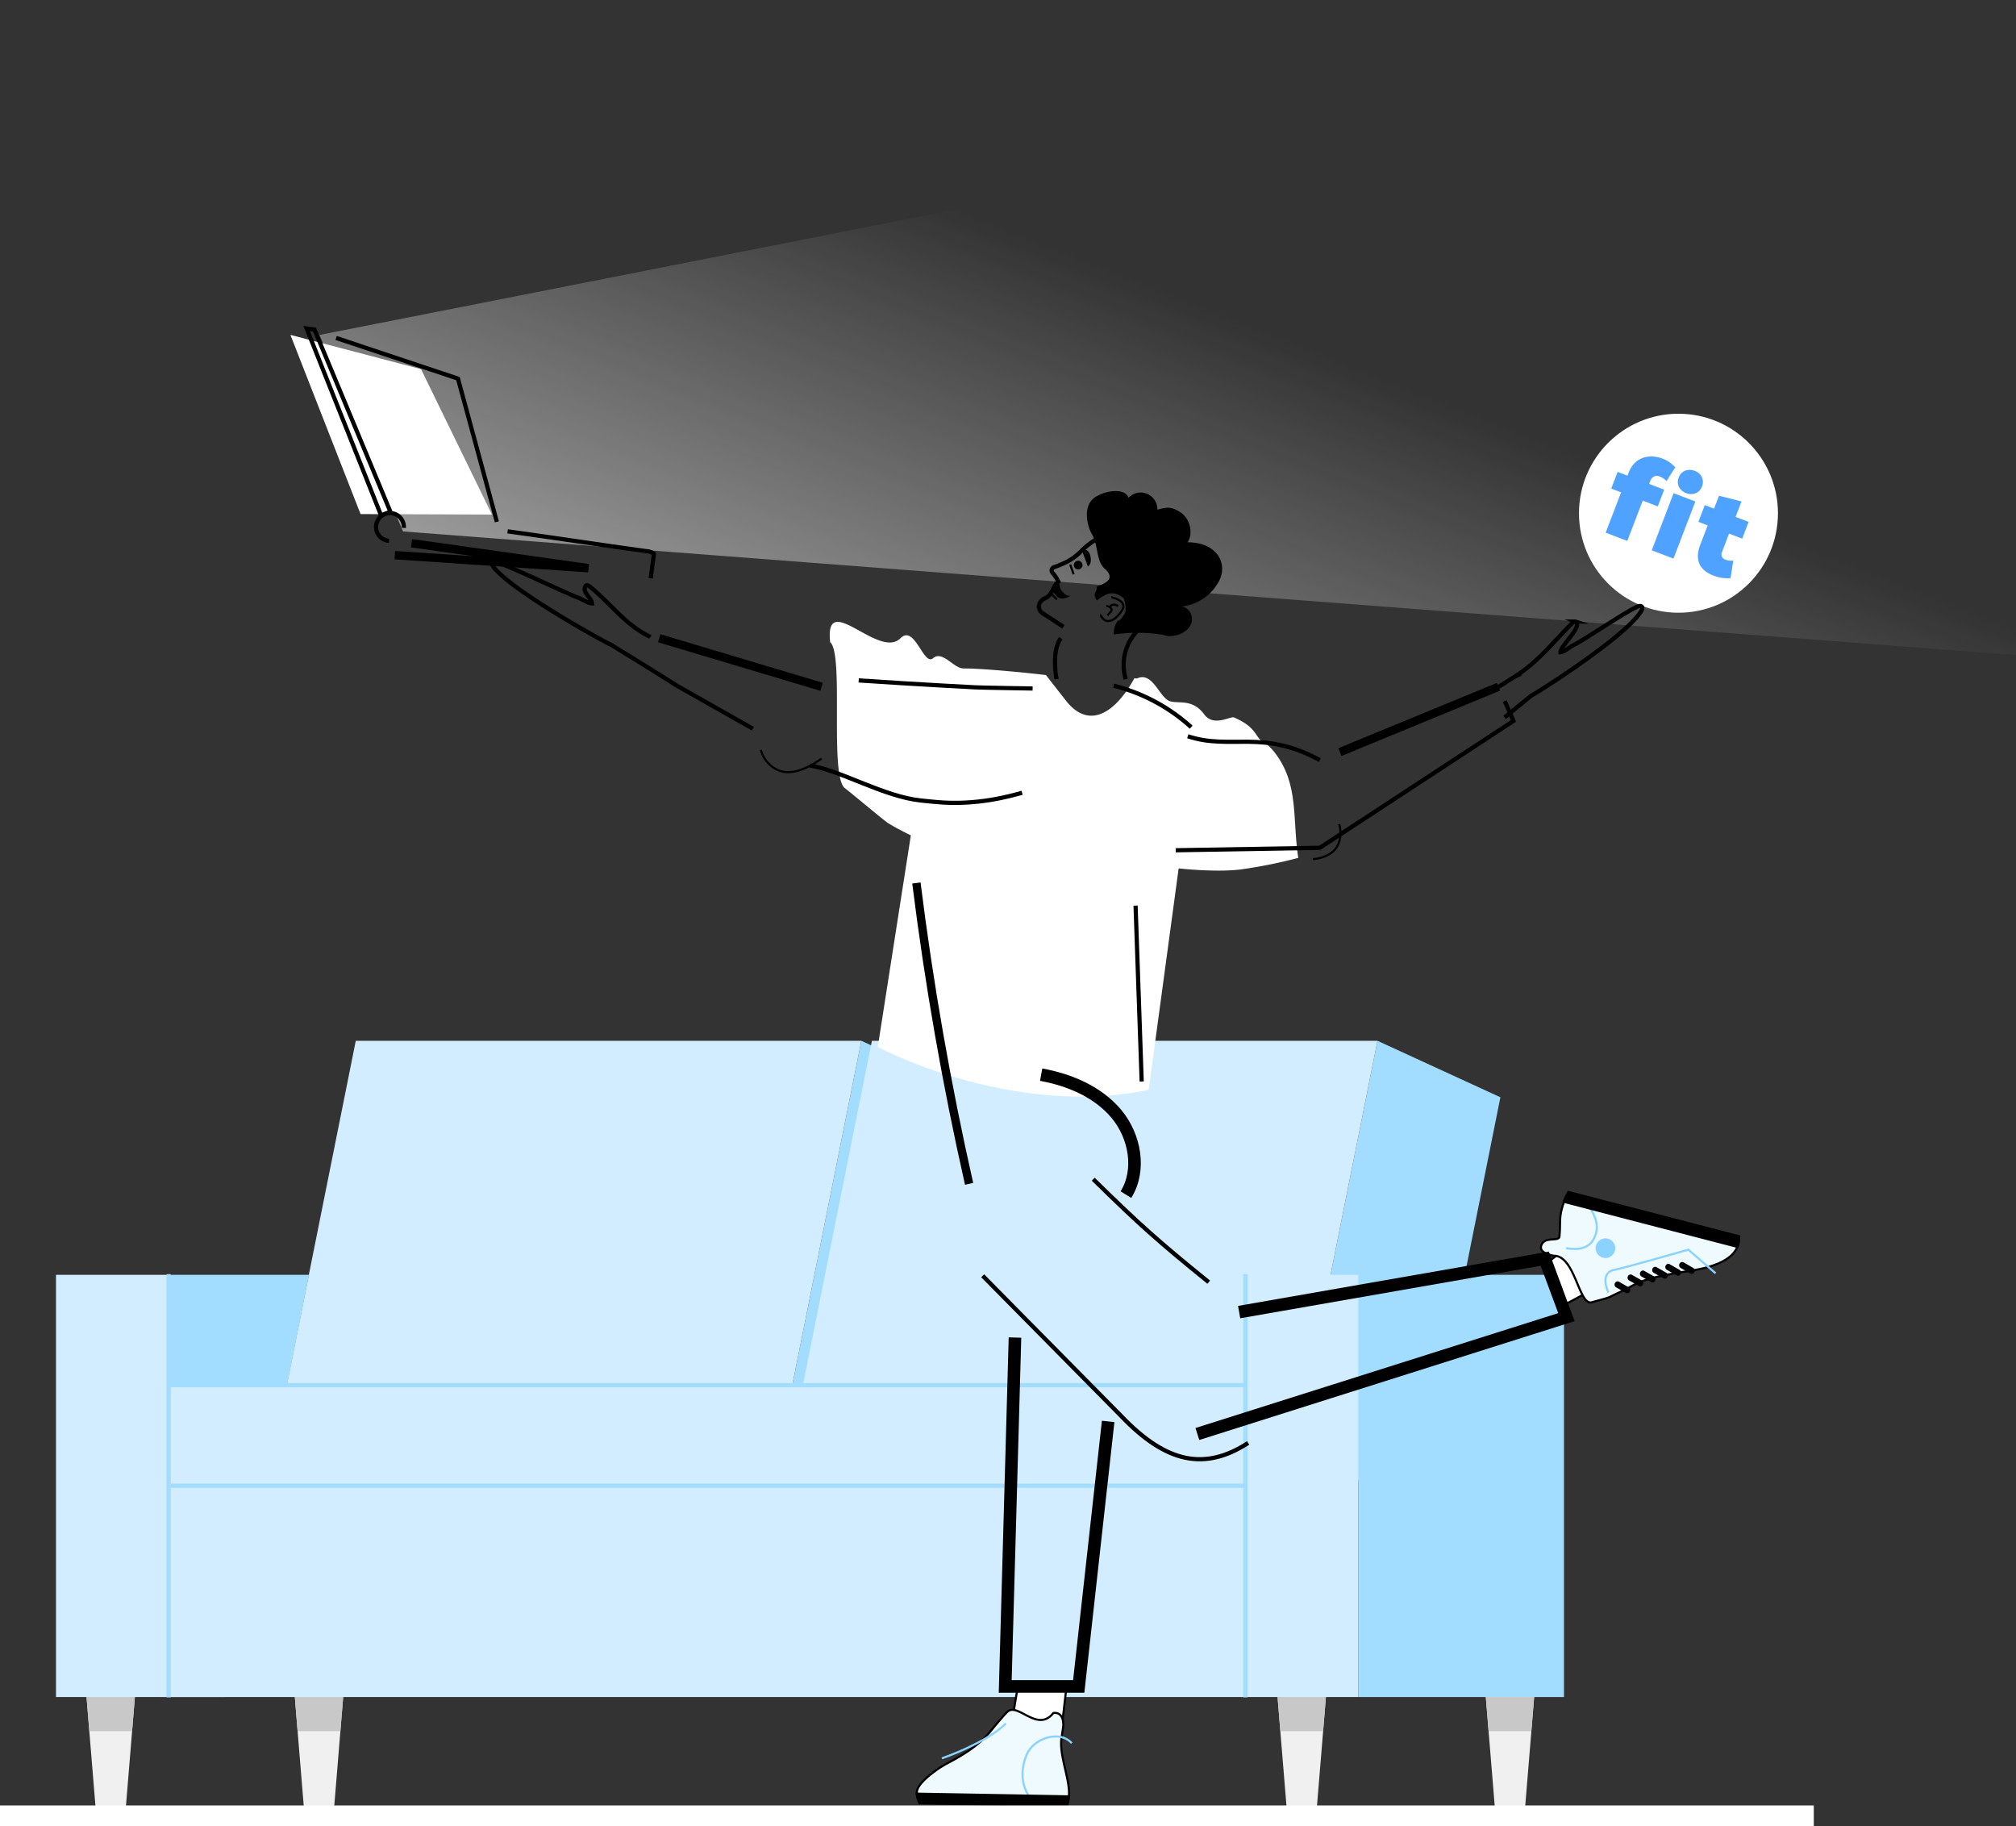 <svg xmlns="http://www.w3.org/2000/svg" xmlns:xlink="http://www.w3.org/1999/xlink" width="962.316" height="871.66" viewBox="0 0 962.316 871.66">
  <rect x="0" y="0" width="962.316" height="871.66" fill="#333333" stroke="none"/>
  <defs>
    <linearGradient id="linear-gradient" x1="-0.115" y1="1.456" x2="0.704" y2="0.656" gradientUnits="objectBoundingBox">
      <stop offset="0" stop-color="#fff"/>
      <stop offset="1" stop-color="#fff" stop-opacity="0"/>
    </linearGradient>
  </defs>
  <g id="Group_36721" data-name="Group 36721" transform="translate(-960 -162.416)">
    <g id="Group_36433" data-name="Group 36433">
      <path id="Path_37728" data-name="Path 37728" d="M1863.988,342.833c1.281-1.555,4.211,312.641,4.211,312.641l-769.937-59.012-39.875-93.785S1862.707,344.388,1863.988,342.833Z" transform="translate(54.117 -180.411)" fill="url(#linear-gradient)"/>
      <g id="Group_35702" data-name="Group 35702" transform="translate(0 -46)">
        <g id="Group_1542" data-name="Group 1542" transform="translate(557.879 231.897)">
          <g id="Group_1428" data-name="Group 1428" transform="translate(428.852 473.242)">
            <g id="Group_1422" data-name="Group 1422" transform="translate(101.015)">
              <path id="Path_898" data-name="Path 898" d="M511.945,455.07h64.079L612.7,272.233l-58.672-26.956Z" transform="translate(-270.612 -245.276)" fill="#a2dcff"/>
              <path id="Path_899" data-name="Path 899" d="M412.72,455.07H654.052l42.083-209.794H454.8Z" transform="translate(-412.72 -245.276)" fill="#d1edff"/>
            </g>
            <g id="Group_1423" data-name="Group 1423" transform="translate(347.384)">
              <path id="Path_900" data-name="Path 900" d="M613.24,455.07h64.079l36.676-182.837-58.672-26.956Z" transform="translate(-371.907 -245.276)" fill="#a2dcff"/>
              <path id="Path_901" data-name="Path 901" d="M514.015,455.07H755.347L797.43,245.276H556.1Z" transform="translate(-514.015 -245.276)" fill="#d1edff"/>
            </g>
            <rect id="Rectangle_1312" data-name="Rectangle 1312" width="98.205" height="201.502" transform="translate(719.82 313.198) rotate(180)" fill="#a2dcff"/>
            <path id="Path_902" data-name="Path 902" d="M393.372,492.7H420.2l39.979-201.5h-66.81Z" transform="translate(-339.413 -179.505)" fill="#a2dcff"/>
            <rect id="Rectangle_1313" data-name="Rectangle 1313" width="53.959" height="201.502" transform="translate(621.615 313.198) rotate(180)" fill="#d1edff"/>
            <rect id="Rectangle_1314" data-name="Rectangle 1314" width="53.959" height="201.502" transform="translate(53.959 313.198) rotate(180)" fill="#d1edff"/>
            <rect id="Rectangle_1315" data-name="Rectangle 1315" width="513.697" height="103.404" transform="translate(567.656 313.198) rotate(180)" fill="#d1edff"/>
            <rect id="Rectangle_1316" data-name="Rectangle 1316" width="513.697" height="45.122" transform="translate(567.656 210.214) rotate(180)" fill="#d1edff"/>
            <path id="Path_906" data-name="Path 906" d="M393.372,313.753c17.458.421,34.914.618,52.37.781l52.37.236,356.589-.233,26.185-.285,26.185-.5-26.185-.5L854.7,312.97l-356.589-.234-52.37.238C428.286,313.137,410.83,313.334,393.372,313.753Z" transform="translate(-339.414 -148.662)" fill="#d1edff"/>
            <g id="Group_1424" data-name="Group 1424" transform="translate(682.5 313.195)">
              <path id="Path_907" data-name="Path 907" d="M651.8,374.048l1.329,16.324,3.1,37.72h14.22l3.1-37.72,1.329-16.324Z" transform="translate(-651.799 -374.048)" fill="#f0f0f0"/>
              <path id="Path_908" data-name="Path 908" d="M674.878,374.048H651.8l1.329,16.324H673.55Z" transform="translate(-651.799 -374.048)" fill="#c8c8c8"/>
            </g>
            <g id="Group_1425" data-name="Group 1425" transform="translate(583.096 313.195)">
              <path id="Path_909" data-name="Path 909" d="M610.929,374.048l1.329,16.324,3.1,37.72h14.22l3.1-37.72,1.329-16.324Z" transform="translate(-610.929 -374.048)" fill="#f0f0f0"/>
              <path id="Path_910" data-name="Path 910" d="M634.008,374.048H610.929l1.329,16.324h20.421Z" transform="translate(-610.929 -374.048)" fill="#c8c8c8"/>
            </g>
            <g id="Group_1426" data-name="Group 1426" transform="translate(114 313.195)">
              <path id="Path_911" data-name="Path 911" d="M418.058,374.048l1.329,16.324,3.1,37.72h14.219l3.1-37.72,1.329-16.324Z" transform="translate(-418.058 -374.048)" fill="#f0f0f0"/>
              <path id="Path_912" data-name="Path 912" d="M434.063,390.371h5.746l1.329-16.324H418.058l1.329,16.324h14.675" transform="translate(-418.058 -374.048)" fill="#c8c8c8"/>
            </g>
            <g id="Group_1427" data-name="Group 1427" transform="translate(14.574 313.195)">
              <path id="Path_913" data-name="Path 913" d="M377.179,374.048l1.329,16.324,3.1,37.72h14.22l3.1-37.72,1.329-16.324Z" transform="translate(-377.179 -374.048)" fill="#f0f0f0"/>
              <path id="Path_914" data-name="Path 914" d="M377.179,374.048l1.329,16.324h20.421l1.329-16.324Z" transform="translate(-377.179 -374.048)" fill="#c8c8c8"/>
            </g>
            <line id="Line_118" data-name="Line 118" x2="513" transform="translate(54.769 212.36)" fill="none" stroke="#a2dcff" stroke-width="2"/>
            <line id="Line_121" data-name="Line 121" x2="513" transform="translate(54.769 164.36)" fill="none" stroke="#a2dcff" stroke-width="2"/>
            <line id="Line_119" data-name="Line 119" y2="202" transform="translate(567.769 111.36)" fill="none" stroke="#a2dcff" stroke-width="2"/>
            <line id="Line_120" data-name="Line 120" y2="202" transform="translate(53.769 111.36)" fill="none" stroke="#a2dcff" stroke-width="2"/>
          </g>
          <path id="Path_915" data-name="Path 915" d="M689.586,280.73l-14.3,105.7c-66.126,13.562-129.312-20.513-129.312-20.513l15.787-100.974c-.628-.287-1.292-.6-1.917-.915-2.846-1.452-5.886-3.04-8.948-4.918-1.8-1.077-18.7-15.328-20.476-16.536-7.768-5.212-.37-63.993-7.177-69.808-2.765-25.433,23.218,8.474,33.547-1.875,6.812-6.822,11.03,13.525,15.593,9.486,4.6-3.76,9.734,4.92,14.557,4.937,10.067-.034,33.175,2.369,39.314,3.15l9.466,12.117c11.105,14.214,23.531,5.8,32.372-9.921.134-.241.27-.484.4-.73a3.905,3.905,0,0,1,.7.165.517.517,0,0,1,.445.032c7.435-3.731,10.775,9.113,15.68,10.767,4.234,1.435,10.811-1.35,16.5,6.358,4.485,6.085,12.492.713,14.17,1.428,10.76,4.59,10.281,9.456,13.506,11.453a12.878,12.878,0,0,1,3.177,2.26,27.912,27.912,0,0,1,3.943,4.648c10.269,14.574,7.284,30.813,10.086,48.666a233.322,233.322,0,0,1-26.365,5.358C708.516,282.865,689.586,280.73,689.586,280.73Z" transform="translate(275.149 110.241)" fill="#fff"/>
          <g id="Group_1435" data-name="Group 1435" transform="translate(1155.834 173.976)">
            <circle id="Ellipse_327" data-name="Ellipse 327" cx="47.486" cy="47.486" r="47.486" fill="#fff"/>
            <g id="Group_1430" data-name="Group 1430" transform="translate(12.734 20.4)">
              <g id="Group_1429" data-name="Group 1429">
                <path id="Path_916" data-name="Path 916" d="M676.146,167.8l7.372-19.243-4.714-1.8,3.05-7.965,4.714,1.8.516-1.345c3.116-8.136,10.568-8.948,16.288-6.757a15.139,15.139,0,0,1,4.959,3.1c.054.053,1.007.932,1.06.985l-4.2,6.616a8.445,8.445,0,0,0-3.388-2.235c-1.625-.623-3.471-.173-4.395,2.24l-.516,1.345,7.18,2.751-3.05,7.965-7.18-2.748-7.372,19.243Z" transform="translate(-676.146 -131.441)" fill="#fff"/>
                <path id="Path_917" data-name="Path 917" d="M695.569,169.883l10.441-27.265-10.378-3.977-10.444,27.265Z" transform="translate(-663.196 -121.129)" fill="#fff"/>
                <path id="Path_918" data-name="Path 918" d="M715.06,141.876l-2.824,7.372,6.226,2.386-3.062,8-6.285-2.408-3.339,8.722a2.638,2.638,0,0,0,1.72,3.746,8.225,8.225,0,0,0,3.636.416l-1.3,8.347a17.809,17.809,0,0,1-8.294-1.267c-5.5-2.1-9.466-6.521-5.969-15.152l3.342-8.722-4.434-1.7,3.062-8,4.434,1.7,2.362-6.17Z" transform="translate(-650.221 -120.406)" fill="#fff"/>
              </g>
              <path id="Path_919" data-name="Path 919" d="M698.365,134.529A5.627,5.627,0,0,1,701.857,142c-1.345,3.51-4.825,4.222-7.569,3.172-2.8-1.073-4.913-3.928-3.568-7.438C692.087,134.169,695.568,133.459,698.365,134.529Z" transform="translate(-655.867 -127.674)" fill="#fff"/>
            </g>
            <g id="Group_1432" data-name="Group 1432" transform="translate(12.734 20.4)">
              <g id="Group_1431" data-name="Group 1431">
                <path id="Path_920" data-name="Path 920" d="M676.146,167.8l7.372-19.243-4.714-1.8,3.05-7.965,4.714,1.8.516-1.345c3.116-8.136,10.568-8.948,16.288-6.757a15.139,15.139,0,0,1,4.959,3.1c.054.053,1.007.932,1.06.985l-4.2,6.616a8.445,8.445,0,0,0-3.388-2.235c-1.625-.623-3.471-.173-4.395,2.24l-.516,1.345,7.18,2.751-3.05,7.965-7.18-2.748-7.372,19.243Z" transform="translate(-676.146 -131.441)" fill="#fff"/>
                <path id="Path_921" data-name="Path 921" d="M695.569,169.883l10.441-27.265-10.378-3.977-10.444,27.265Z" transform="translate(-663.196 -121.129)" fill="#fff"/>
                <path id="Path_922" data-name="Path 922" d="M715.06,141.876l-2.824,7.372,6.226,2.386-3.062,8-6.285-2.408-3.339,8.722a2.638,2.638,0,0,0,1.72,3.746,8.225,8.225,0,0,0,3.636.416l-1.3,8.347a17.809,17.809,0,0,1-8.294-1.267c-5.5-2.1-9.466-6.521-5.969-15.152l3.342-8.722-4.434-1.7,3.062-8,4.434,1.7,2.362-6.17Z" transform="translate(-650.221 -120.406)" fill="#fff"/>
              </g>
              <path id="Path_923" data-name="Path 923" d="M698.365,134.529A5.627,5.627,0,0,1,701.857,142c-1.345,3.51-4.825,4.222-7.569,3.172-2.8-1.073-4.913-3.928-3.568-7.438C692.087,134.169,695.568,133.459,698.365,134.529Z" transform="translate(-655.867 -127.674)" fill="#fff"/>
            </g>
            <g id="Group_1434" data-name="Group 1434" transform="translate(12.734 20.4)">
              <g id="Group_1433" data-name="Group 1433">
                <path id="Path_924" data-name="Path 924" d="M676.146,167.8l7.372-19.243-4.714-1.8,3.05-7.965,4.714,1.8.516-1.345c3.116-8.136,10.568-8.948,16.288-6.757a15.139,15.139,0,0,1,4.959,3.1c.054.053,1.007.932,1.06.985l-4.2,6.616a8.445,8.445,0,0,0-3.388-2.235c-1.625-.623-3.471-.173-4.395,2.24l-.516,1.345,7.18,2.751-3.05,7.965-7.18-2.748-7.372,19.243Z" transform="translate(-676.146 -131.441)" fill="#4fa2ff"/>
                <path id="Path_925" data-name="Path 925" d="M695.569,169.883l10.441-27.265-10.378-3.977-10.444,27.265Z" transform="translate(-663.196 -121.129)" fill="#4fa2ff"/>
                <path id="Path_926" data-name="Path 926" d="M715.06,141.876l-2.824,7.372,6.226,2.386-3.062,8-6.285-2.408-3.339,8.722a2.638,2.638,0,0,0,1.72,3.746,8.225,8.225,0,0,0,3.636.416l-1.3,8.347a17.809,17.809,0,0,1-8.294-1.267c-5.5-2.1-9.466-6.521-5.969-15.152l3.342-8.722-4.434-1.7,3.062-8,4.434,1.7,2.362-6.17Z" transform="translate(-650.221 -120.406)" fill="#4fa2ff"/>
              </g>
              <path id="Path_927" data-name="Path 927" d="M698.365,134.529A5.627,5.627,0,0,1,701.857,142c-1.345,3.51-4.825,4.222-7.569,3.172-2.8-1.073-4.913-3.928-3.568-7.438C692.087,134.169,695.568,133.459,698.365,134.529Z" transform="translate(-655.867 -127.674)" fill="#4fa2ff"/>
            </g>
          </g>
          <g id="Group_1440" data-name="Group 1440" transform="translate(899.124 210.872)">
            <path id="Path_928" data-name="Path 928" d="M594.234,146.516c-3.636-.238-9.95,5.859-9.95,5.859-4.285,4.509-7.856,6.241-13.705,8.362a1.621,1.621,0,0,0-.659,2.583,20.675,20.675,0,0,1,2.828,4.249c-2.882,2.551-2.726,6.268-6.226,7.873-4.091,1.875-3.659,5.675-1.405,7.169l10.047,6.558" transform="translate(-564.541 -124.358)" fill="none" stroke="#000" stroke-miterlimit="10" stroke-width="2"/>
            <path id="Path_929" data-name="Path 929" d="M578.065,183.118c3.145-1.369,7.2-2.629,6.115-5.886a6.791,6.791,0,0,0-2.145-2.743c-4.145-3.7-3.125-11.341-5.935-16.13s-4.366-13.691.829-17.641c4.419-3.361,14.649-5.336,16.43-.078a7.98,7.98,0,0,1,13.8,5.665c5.034-1.374,6.6-1.518,11.015,1.265s6.329,9.962,3.429,14.3c14.257,0,19.367,10.344,14.892,18.677a23.1,23.1,0,0,1-18.451,12.025c3.658-.416,6.484,4.062,5.431,7.591s-4.731,5.723-8.372,6.278-3.2-.19-6.844-.679a79.756,79.756,0,0,0-21.873.1,9.517,9.517,0,0,1,1.982-6.652s.547.854,3.247-3.383c.766-1.2.294-6.693-.859-7.53-4.789-3.468-7.7-2.342-12.419,1.311C575.611,186.277,578.962,185.166,578.065,183.118Z" transform="translate(-551.701 -137.402)"/>
            <path id="Path_930" data-name="Path 930" d="M587.879,164.567a23.576,23.576,0,0,0-6.149,23.726" transform="translate(-541.367 -98.496)" fill="none" stroke="#000" stroke-miterlimit="10" stroke-width="2"/>
            <path id="Path_931" data-name="Path 931" d="M570.045,166.287c-4.7,5.986-2.057,19.543-2.057,19.543" transform="translate(-560.664 -96.033)" fill="none" stroke="#000" stroke-miterlimit="10" stroke-width="2"/>
          </g>
          <line id="Line_84" data-name="Line 84" x2="2.924" y2="83.927" transform="translate(944.172 408.728)" fill="none" stroke="#000" stroke-miterlimit="10" stroke-width="2"/>
          <path id="Path_933" data-name="Path 933" d="M553.057,291.39l65.953,66.756c21.989,23.1,40.4,26.209,60.775,13.022" transform="translate(318.136 294.009)" fill="none" stroke="#000" stroke-miterlimit="10" stroke-width="2"/>
          <path id="Path_934" data-name="Path 934" d="M748,178.623l4.164,9.46-92.44,60.549-68.779,1.175" transform="translate(372.394 132.506)" fill="none" stroke="#000" stroke-miterlimit="10" stroke-width="2"/>
          <line id="Line_85" data-name="Line 85" y1="31.158" x2="75.662" transform="translate(1041.724 304.297)" fill="none" stroke="#000" stroke-miterlimit="10" stroke-width="4"/>
          <line id="Line_86" data-name="Line 86" x2="36.273" y2="20.523" transform="translate(725.231 303.783)" fill="none" stroke="#000" stroke-miterlimit="10" stroke-width="2"/>
          <line id="Line_87" data-name="Line 87" x1="77.477" y1="23.17" transform="translate(716.797 281.126)" fill="none" stroke="#000" stroke-miterlimit="10" stroke-width="4"/>
          <path id="Path_936" data-name="Path 936" d="M673.186,314.254l24.185-13.067-20.548-16.2-13.567,10.457" transform="translate(475.961 284.842)" fill="#fff" stroke="#000" stroke-miterlimit="10" stroke-width="1"/>
          <path id="Path_937" data-name="Path 937" d="M563.334,366.569l-5.8,35.171,23.8,10.867s4.2-37.306,5.277-46.038" transform="translate(324.548 415.257)" fill="#fff" stroke="#000" stroke-miterlimit="10" stroke-width="1"/>
          <path id="Path_938" data-name="Path 938" d="M540.05,214.314q9.026,72.349,25.151,143.577" transform="translate(299.508 183.623)" fill="none" stroke="#000" stroke-miterlimit="10" stroke-width="4"/>
          <path id="Path_939" data-name="Path 939" d="M564.535,251.925c13.576,2.466,27.116,8.175,35.95,18.774s11.8,26.761,4.509,38.48" transform="translate(334.575 237.488)" fill="none" stroke="#000" stroke-miterlimit="10" stroke-width="6"/>
          <path id="Path_940" data-name="Path 940" d="M538.485,192.311c-4.633,3.417-11.062,6.817-16.809,6.467s-10.68-5-12.154-10.565" transform="translate(255.788 146.241)" fill="none" stroke="#000" stroke-miterlimit="10" stroke-width="1"/>
          <path id="Path_941" data-name="Path 941" d="M617.884,219.516c3.5-.338,7.856-1.578,10.5-4.638s3.31-8.187,1.965-12.122" transform="translate(410.98 167.069)" fill="none" stroke="#000" stroke-miterlimit="10" stroke-width="1"/>
          <path id="Path_942" data-name="Path 942" d="M578.767,175.6a86.225,86.225,0,0,1,37,19.791" transform="translate(354.958 128.18)" fill="none" stroke="#000" stroke-miterlimit="10" stroke-width="2"/>
          <g id="Group_1443" data-name="Group 1443" transform="matrix(0.985, 0.174, -0.174, 0.985, 541.523, 131.937)">
            <path id="Path_943" data-name="Path 943" d="M523,179.3l-61.779,10.67-47.846-78.377,64.224,5.257Z" transform="translate(-413.375 -107.126)" fill="#fff"/>
            <g id="Group_1442" data-name="Group 1442" transform="translate(7.104)">
              <g id="Group_1441" data-name="Group 1441">
                <path id="Path_944" data-name="Path 944" d="M443.786,155.812a6.636,6.636,0,1,1,5.884-7.311" transform="translate(-387.451 -62.753)" fill="none" stroke="#000" stroke-miterlimit="10" stroke-width="2"/>
                <path id="Path_945" data-name="Path 945" d="M447.918,149.459l85.208-2.965h0l-92.061,9.959" transform="translate(-380.822 -57.144)" fill="none" stroke="#000" stroke-miterlimit="10" stroke-width="4"/>
                <path id="Path_946" data-name="Path 946" d="M416.3,109.9l50.493,81.653,4.074-2.511-50.794-79.279Z" transform="translate(-416.296 -109.758)" fill="none" stroke="#000" stroke-miterlimit="10" stroke-width="2"/>
              </g>
              <path id="Path_947" data-name="Path 947" d="M422.312,110.628l60.632,8.989L513.118,183.7" transform="translate(-407.679 -108.511)" fill="none" stroke="#000" stroke-miterlimit="10" stroke-width="2"/>
              <path id="Path_948" data-name="Path 948" d="M462.046,143.46c24.045-.927,42.974-1.3,67.019-2.225a5.632,5.632,0,0,1,3.619.683l.5,11.708" transform="translate(-350.773 -64.703)" fill="none" stroke="#000" stroke-miterlimit="10" stroke-width="2"/>
            </g>
          </g>
          <path id="Path_949" data-name="Path 949" d="M620.395,204.278c-5.365,1.471-21.7,6.234-40.921,4.409-2.337-.187-4.721-.455-7.143-.7-18.112-1.878-37.859-14.18-53.165-16.724" transform="translate(269.597 150.606)" fill="none" stroke="#000" stroke-miterlimit="10" stroke-width="2"/>
          <path id="Path_950" data-name="Path 950" d="M528.723,174.561c13.326.917,28.058,1.783,40.53,2.493,5.691.3,10.9.6,15.318.825,2.449.153,27.175.54,27.175.54" transform="translate(283.286 126.689)" fill="none" stroke="#000" stroke-miterlimit="10" stroke-width="2"/>
          <path id="Path_951" data-name="Path 951" d="M532.306,187.188a2.727,2.727,0,0,0-.377-.263c-11.9-5.806-18.618-15.953-28.714-23.976-.418-.331-.958-.671-1.447-.455a1.177,1.177,0,0,0-.542.6c-1.413,2.982,3.047,5.314,3.206,8-2.245-.136-4.568-2.043-6.759-2.775-4.079-1.364-34.846-16.094-39.051-16.923a1.717,1.717,0,0,0-1.576.207c-.567.572-.09,1.523.4,2.16,9.006,11.7,55.155,37,56.22,37.135,2.323,1.506,24.864,15.277,31.3,19.5" transform="translate(180.26 93.386)" fill="none" stroke="#000" stroke-miterlimit="10" stroke-width="2"/>
          <path id="Path_952" data-name="Path 952" d="M654.28,198.518c4.341-2.452,4.838-3.172,7.632-4.684a2.627,2.627,0,0,1,.348-.3c11.213-7.046,18.188-16.473,27.367-25.528.379-.375.883-.773,1.389-.611a1.189,1.189,0,0,1,.606.545c1.724,2.812-7.853,11.388-7.727,14.073,2.218-.375,4.325-2.52,6.426-3.483,3.911-1.792,26.608-17.115,30.7-18.39a1.729,1.729,0,0,1,1.593.036c.622.508.251,1.506-.17,2.191-7.7,12.6-51.338,40.051-52.384,40.294-2.15,1.746-6.871,5.587-12.823,10.475" transform="translate(463.106 105.779)" fill="none" stroke="#000" stroke-miterlimit="10" stroke-width="2"/>
          <path id="Path_953" data-name="Path 953" d="M593.312,185.516c20.413,6.822,35.483-3.587,63.015,11.385" transform="translate(375.789 142.379)" fill="none" stroke="#000" stroke-miterlimit="10" stroke-width="2"/>
          <path id="Path_954" data-name="Path 954" d="M574.754,272.439c22.108,21.678,31.069,29.665,55.135,49.145" transform="translate(349.21 266.868)" fill="none" stroke="#000" stroke-miterlimit="10" stroke-width="2"/>
          <g id="Group_1451" data-name="Group 1451" transform="translate(839.77 792.559)">
            <g id="Group_1450" data-name="Group 1450">
              <g id="Group_1449" data-name="Group 1449">
                <g id="Group_1448" data-name="Group 1448">
                  <g id="Group_1447" data-name="Group 1447">
                    <g id="Group_1446" data-name="Group 1446">
                      <path id="Path_955" data-name="Path 955" d="M541.492,422.769l70.261,1.223a13.249,13.249,0,0,0,.983-4.589c.552-7.219-4.444-18.545-3.653-26.535.141-1.44.958-6.042.965-6.9.044-6.954-4.75-5.84-4.75-5.84-7.659,9.675-17.025-5.4-22.031-.5,0,0-.2.2-.652.674-.411.438-1.034,1.116-1.895,2.1-1.231,1.4-2.94,3.41-5.222,6.217-5.465,6.73-12.789,11.276-20.8,15.513-1.009.533-1.938,1.068-2.795,1.6-.649.4-1.255.805-1.822,1.206-6.19,4.356-9.965,8.2-9.947,11.193A8.456,8.456,0,0,0,541.492,422.769Z" transform="translate(-540.137 -378.62)" fill="#effaff" stroke="#000" stroke-miterlimit="10" stroke-width="1"/>
                    </g>
                  </g>
                </g>
              </g>
            </g>
          </g>
          <path id="Path_956" data-name="Path 956" d="M584.382,387.052c-5.971-6.608-18.433-2.177-21.571,5.562-5.154,12.713,1.612,20.306,1.612,20.306" transform="translate(329.333 421.409)" fill="none" stroke="#8bd3ff" stroke-miterlimit="10" stroke-width="1"/>
          <g id="Group_1461" data-name="Group 1461" transform="translate(839.195 832.052)">
            <g id="Group_1460" data-name="Group 1460" transform="translate(0 0)">
              <g id="Group_1459" data-name="Group 1459">
                <g id="Group_1458" data-name="Group 1458">
                  <g id="Group_1457" data-name="Group 1457">
                    <g id="Group_1456" data-name="Group 1456">
                      <g id="Group_1455" data-name="Group 1455">
                        <g id="Group_1454" data-name="Group 1454">
                          <g id="Group_1453" data-name="Group 1453">
                            <g id="Group_1452" data-name="Group 1452">
                              <path id="Path_957" data-name="Path 957" d="M541.421,400.45l71.139,1.233a19.851,19.851,0,0,0,1-5.528l-73.661-1.3A13.723,13.723,0,0,0,541.421,400.45Z" transform="translate(-539.901 -394.858)"/>
                            </g>
                          </g>
                        </g>
                      </g>
                    </g>
                  </g>
                </g>
              </g>
            </g>
          </g>
          <path id="Path_958" data-name="Path 958" d="M545.053,397.927c8.3-2.928,22.9-9.179,30.551-16.626" transform="translate(306.673 417.778)" fill="none" stroke="#8bd3ff" stroke-miterlimit="10" stroke-width="1"/>
          <g id="Group_1537" data-name="Group 1537" transform="translate(1137.667 544.804)">
            <g id="Group_1468" data-name="Group 1468" transform="translate(0 1.16)">
              <g id="Group_1467" data-name="Group 1467">
                <g id="Group_1466" data-name="Group 1466">
                  <g id="Group_1465" data-name="Group 1465">
                    <g id="Group_1464" data-name="Group 1464">
                      <g id="Group_1463" data-name="Group 1463">
                        <g id="Group_1462" data-name="Group 1462">
                          <path id="Path_959" data-name="Path 959" d="M756.776,296.2,675.8,275.176a13.679,13.679,0,0,0-2.337,4.624c-2.447,7.335-1.328,8.274-2,16.086-.2,2.354-6.08.233-8.1,3.157-3.308,4.8,5.514,6.017,5.514,6.017,10.356.012,11.891,24.961,18.426,22.06,0,0,7.092-1.814,8.279-2.444,1.707-.9,6.9-3.2,10.191-5.086,8.063-4.636,20.078-5.956,30.49-7.783,1.328-.231,2.568-.486,3.731-.759.88-.2,1.719-.426,2.515-.652,8.773-2.5,12.3-6.153,13.661-9.123A7.642,7.642,0,0,0,756.776,296.2Z" transform="translate(-662.619 -275.176)" fill="#effaff" stroke="#000" stroke-miterlimit="10" stroke-width="1"/>
                        </g>
                      </g>
                    </g>
                  </g>
                </g>
              </g>
            </g>
            <g id="Group_1526" data-name="Group 1526" transform="translate(35.149 34.02)">
              <g id="Group_1478" data-name="Group 1478" transform="translate(6.218 5.952)">
                <g id="Group_1477" data-name="Group 1477">
                  <g id="Group_1476" data-name="Group 1476">
                    <g id="Group_1475" data-name="Group 1475">
                      <g id="Group_1474" data-name="Group 1474">
                        <g id="Group_1473" data-name="Group 1473">
                          <g id="Group_1472" data-name="Group 1472">
                            <g id="Group_1471" data-name="Group 1471">
                              <g id="Group_1470" data-name="Group 1470">
                                <g id="Group_1469" data-name="Group 1469">
                                  <path id="Path_960" data-name="Path 960" d="M681.392,291.174a1.405,1.405,0,0,0-1.581.769,1.514,1.514,0,0,0,.516,2.016l4.7,2.68a1.374,1.374,0,0,0,1.892-.64,1.514,1.514,0,0,0-.516-2.016l-4.7-2.68A1.3,1.3,0,0,0,681.392,291.174Z" transform="translate(-679.627 -291.133)"/>
                                </g>
                              </g>
                            </g>
                          </g>
                        </g>
                      </g>
                    </g>
                  </g>
                </g>
              </g>
              <g id="Group_1488" data-name="Group 1488" transform="translate(0 9.237)">
                <g id="Group_1487" data-name="Group 1487">
                  <g id="Group_1486" data-name="Group 1486">
                    <g id="Group_1485" data-name="Group 1485">
                      <g id="Group_1484" data-name="Group 1484">
                        <g id="Group_1483" data-name="Group 1483">
                          <g id="Group_1482" data-name="Group 1482">
                            <g id="Group_1481" data-name="Group 1481">
                              <g id="Group_1480" data-name="Group 1480">
                                <g id="Group_1479" data-name="Group 1479">
                                  <path id="Path_961" data-name="Path 961" d="M678.835,292.525a1.407,1.407,0,0,0-1.581.768,1.514,1.514,0,0,0,.516,2.014l4.7,2.683a1.376,1.376,0,0,0,1.892-.642,1.515,1.515,0,0,0-.518-2.014l-4.7-2.683A1.266,1.266,0,0,0,678.835,292.525Z" transform="translate(-677.071 -292.484)"/>
                                </g>
                              </g>
                            </g>
                          </g>
                        </g>
                      </g>
                    </g>
                  </g>
                </g>
              </g>
              <g id="Group_1498" data-name="Group 1498" transform="translate(12.108 4.062)">
                <g id="Group_1497" data-name="Group 1497">
                  <g id="Group_1496" data-name="Group 1496">
                    <g id="Group_1495" data-name="Group 1495">
                      <g id="Group_1494" data-name="Group 1494">
                        <g id="Group_1493" data-name="Group 1493">
                          <g id="Group_1492" data-name="Group 1492">
                            <g id="Group_1491" data-name="Group 1491">
                              <g id="Group_1490" data-name="Group 1490">
                                <g id="Group_1489" data-name="Group 1489">
                                  <path id="Path_962" data-name="Path 962" d="M683.813,290.4a1.409,1.409,0,0,0-1.581.769,1.515,1.515,0,0,0,.518,2.014l4.7,2.683a1.375,1.375,0,0,0,1.892-.642,1.516,1.516,0,0,0-.516-2.014l-4.7-2.683A1.181,1.181,0,0,0,683.813,290.4Z" transform="translate(-682.049 -290.356)"/>
                                </g>
                              </g>
                            </g>
                          </g>
                        </g>
                      </g>
                    </g>
                  </g>
                </g>
              </g>
              <g id="Group_1505" data-name="Group 1505" transform="translate(17.967 2.294)">
                <g id="Group_1504" data-name="Group 1504">
                  <g id="Group_1503" data-name="Group 1503">
                    <g id="Group_1502" data-name="Group 1502">
                      <g id="Group_1501" data-name="Group 1501">
                        <g id="Group_1500" data-name="Group 1500">
                          <g id="Group_1499" data-name="Group 1499">
                            <path id="Path_963" data-name="Path 963" d="M686.221,289.67a1.408,1.408,0,0,0-1.581.769,1.515,1.515,0,0,0,.516,2.014l4.7,2.683a1.373,1.373,0,0,0,1.892-.642,1.517,1.517,0,0,0-.516-2.014l-4.7-2.683A1.266,1.266,0,0,0,686.221,289.67Z" transform="translate(-684.458 -289.629)"/>
                          </g>
                        </g>
                      </g>
                    </g>
                  </g>
                </g>
              </g>
              <g id="Group_1515" data-name="Group 1515" transform="translate(24.223 0.878)">
                <g id="Group_1514" data-name="Group 1514">
                  <g id="Group_1513" data-name="Group 1513">
                    <g id="Group_1512" data-name="Group 1512">
                      <g id="Group_1511" data-name="Group 1511">
                        <g id="Group_1510" data-name="Group 1510">
                          <g id="Group_1509" data-name="Group 1509">
                            <g id="Group_1508" data-name="Group 1508">
                              <g id="Group_1507" data-name="Group 1507">
                                <g id="Group_1506" data-name="Group 1506">
                                  <path id="Path_964" data-name="Path 964" d="M688.794,289.088a1.405,1.405,0,0,0-1.581.766,1.519,1.519,0,0,0,.516,2.016l4.7,2.68a1.376,1.376,0,0,0,1.892-.64,1.517,1.517,0,0,0-.518-2.016l-4.7-2.68A1.216,1.216,0,0,0,688.794,289.088Z" transform="translate(-687.03 -289.047)"/>
                                </g>
                              </g>
                            </g>
                          </g>
                        </g>
                      </g>
                    </g>
                  </g>
                </g>
              </g>
              <g id="Group_1525" data-name="Group 1525" transform="translate(30.834)">
                <g id="Group_1524" data-name="Group 1524">
                  <g id="Group_1523" data-name="Group 1523">
                    <g id="Group_1522" data-name="Group 1522">
                      <g id="Group_1521" data-name="Group 1521">
                        <g id="Group_1520" data-name="Group 1520">
                          <g id="Group_1519" data-name="Group 1519">
                            <g id="Group_1518" data-name="Group 1518">
                              <g id="Group_1517" data-name="Group 1517">
                                <g id="Group_1516" data-name="Group 1516">
                                  <path id="Path_965" data-name="Path 965" d="M691.511,288.727a1.408,1.408,0,0,0-1.581.769,1.514,1.514,0,0,0,.518,2.014l4.7,2.683a1.375,1.375,0,0,0,1.892-.642,1.512,1.512,0,0,0-.516-2.014l-4.7-2.683A1.27,1.27,0,0,0,691.511,288.727Z" transform="translate(-689.748 -288.686)"/>
                                </g>
                              </g>
                            </g>
                          </g>
                        </g>
                      </g>
                    </g>
                  </g>
                </g>
              </g>
            </g>
            <circle id="Ellipse_330" data-name="Ellipse 330" cx="4.706" cy="4.706" r="4.706" transform="translate(26.087 22.722)" fill="#8bd3ff"/>
            <path id="Path_966" data-name="Path 966" d="M667.554,299.88c2.313.282,10.264,1.81,13.416-4.794,2.045-4.283,1.895-8.615-2.522-15.289l-2.313-3.529" transform="translate(-655.551 -272.452)" fill="none" stroke="#8bd3ff" stroke-miterlimit="10" stroke-width="1"/>
            <path id="Path_967" data-name="Path 967" d="M676.716,306.71s-4.706-9.425,2.921-10.843c4.665-.866,35.208-9.6,35.208-9.6l13,11.261" transform="translate(-644.486 -258.134)" fill="none" stroke="#8bd3ff" stroke-miterlimit="10" stroke-width="1"/>
            <g id="Group_1536" data-name="Group 1536" transform="translate(10.286)">
              <g id="Group_1535" data-name="Group 1535">
                <g id="Group_1534" data-name="Group 1534">
                  <g id="Group_1533" data-name="Group 1533">
                    <g id="Group_1532" data-name="Group 1532">
                      <g id="Group_1531" data-name="Group 1531">
                        <g id="Group_1530" data-name="Group 1530">
                          <g id="Group_1529" data-name="Group 1529">
                            <g id="Group_1528" data-name="Group 1528">
                              <g id="Group_1527" data-name="Group 1527">
                                <path id="Path_968" data-name="Path 968" d="M751.634,296.039,669.448,274.7a20.5,20.5,0,0,0-2.6,5.64l83.915,21.787A12.585,12.585,0,0,0,751.634,296.039Z" transform="translate(-666.848 -274.699)"/>
                              </g>
                            </g>
                          </g>
                        </g>
                      </g>
                    </g>
                  </g>
                </g>
              </g>
            </g>
          </g>
          <path id="Path_969" data-name="Path 969" d="M595.192,371.7l176.167-55.774-10.345-27.893L615.135,313.521" transform="translate(378.481 289.204)" fill="none" stroke="#000" stroke-miterlimit="10" stroke-width="6"/>
          <path id="Path_932" data-name="Path 932" d="M562.224,304.275l-4.661,166.51h35.089L606.7,344.309" transform="translate(324.387 310.596)" fill="none" stroke="#000" stroke-miterlimit="10" stroke-width="6"/>
        </g>
      </g>
      <g id="Group_35727" data-name="Group 35727" transform="translate(901.834 -1027.747) rotate(48)">
        <path id="Path_37481" data-name="Path 37481" d="M-210.641,95.5l7.957,3.132s.56-2.357-3.026-4.271S-210.641,95.5-210.641,95.5Z" transform="translate(1674.473 449.504)"/>
        <g id="Group_35725" data-name="Group 35725" transform="translate(45 2)">
          <circle id="Ellipse_358" data-name="Ellipse 358" cx="2.056" cy="2.056" r="2.056" transform="translate(1421.107 547.096)"/>
          <line id="Line_102" data-name="Line 102" x2="4.535" y2="1.879" transform="translate(1420.463 551.807)" fill="none" stroke="#000" stroke-miterlimit="10" stroke-width="1"/>
        </g>
      </g>
      <g id="Group_35724" data-name="Group 35724" transform="matrix(0.921, 0.391, -0.391, 0.921, 378.794, -621.873)">
        <path id="Path_37482" data-name="Path 37482" d="M-188.474,106.273s7.919-1.649,7.149,3.63-3.52,8.358-6.049,7.589-2.419-1.65-2.419-1.65" transform="translate(1628.837 443.273)" fill="none" stroke="#000" stroke-miterlimit="10" stroke-width="1"/>
        <path id="Path_37483" data-name="Path 37483" d="M-188.632,113.591a2.836,2.836,0,0,1,1.544-.18c.968.124,1.9.662,1.425,1.94l-.77,2.09" transform="translate(1628.445 440.795)" fill="none" stroke="#000" stroke-miterlimit="10" stroke-width="1"/>
        <path id="Path_37484" data-name="Path 37484" d="M-182.678,110.343c-1.539-.22-2.961-.03-3.625,2.019" transform="translate(1627.66 441.843)" fill="none" stroke="#000" stroke-miterlimit="10" stroke-width="1"/>
      </g>
      <g id="Group_35726" data-name="Group 35726" transform="translate(1712.423 443.83) rotate(30)">
        <line id="Line_103" data-name="Line 103" x2="4.098" y2="1.098" transform="translate(-216.471 126.908)" fill="none" stroke="#000" stroke-miterlimit="10" stroke-width="1"/>
        <path id="Path_37485" data-name="Path 37485" d="M-216.094,121.095c1.616-1.416,2.649,1.41,3.962,1.993.936.415,3.91,1.718,5.375,0,0,0-1.955,4.519-5.473,3.669s-3.864-2.455-3.864-2.946Z" transform="translate(-0.822)"/>
      </g>
    </g>
    <path id="Path_39415" data-name="Path 39415" d="M865.792,0H0" transform="translate(960 1029.076)" fill="none" stroke="#fff" stroke-width="10"/>
  </g>
</svg>

